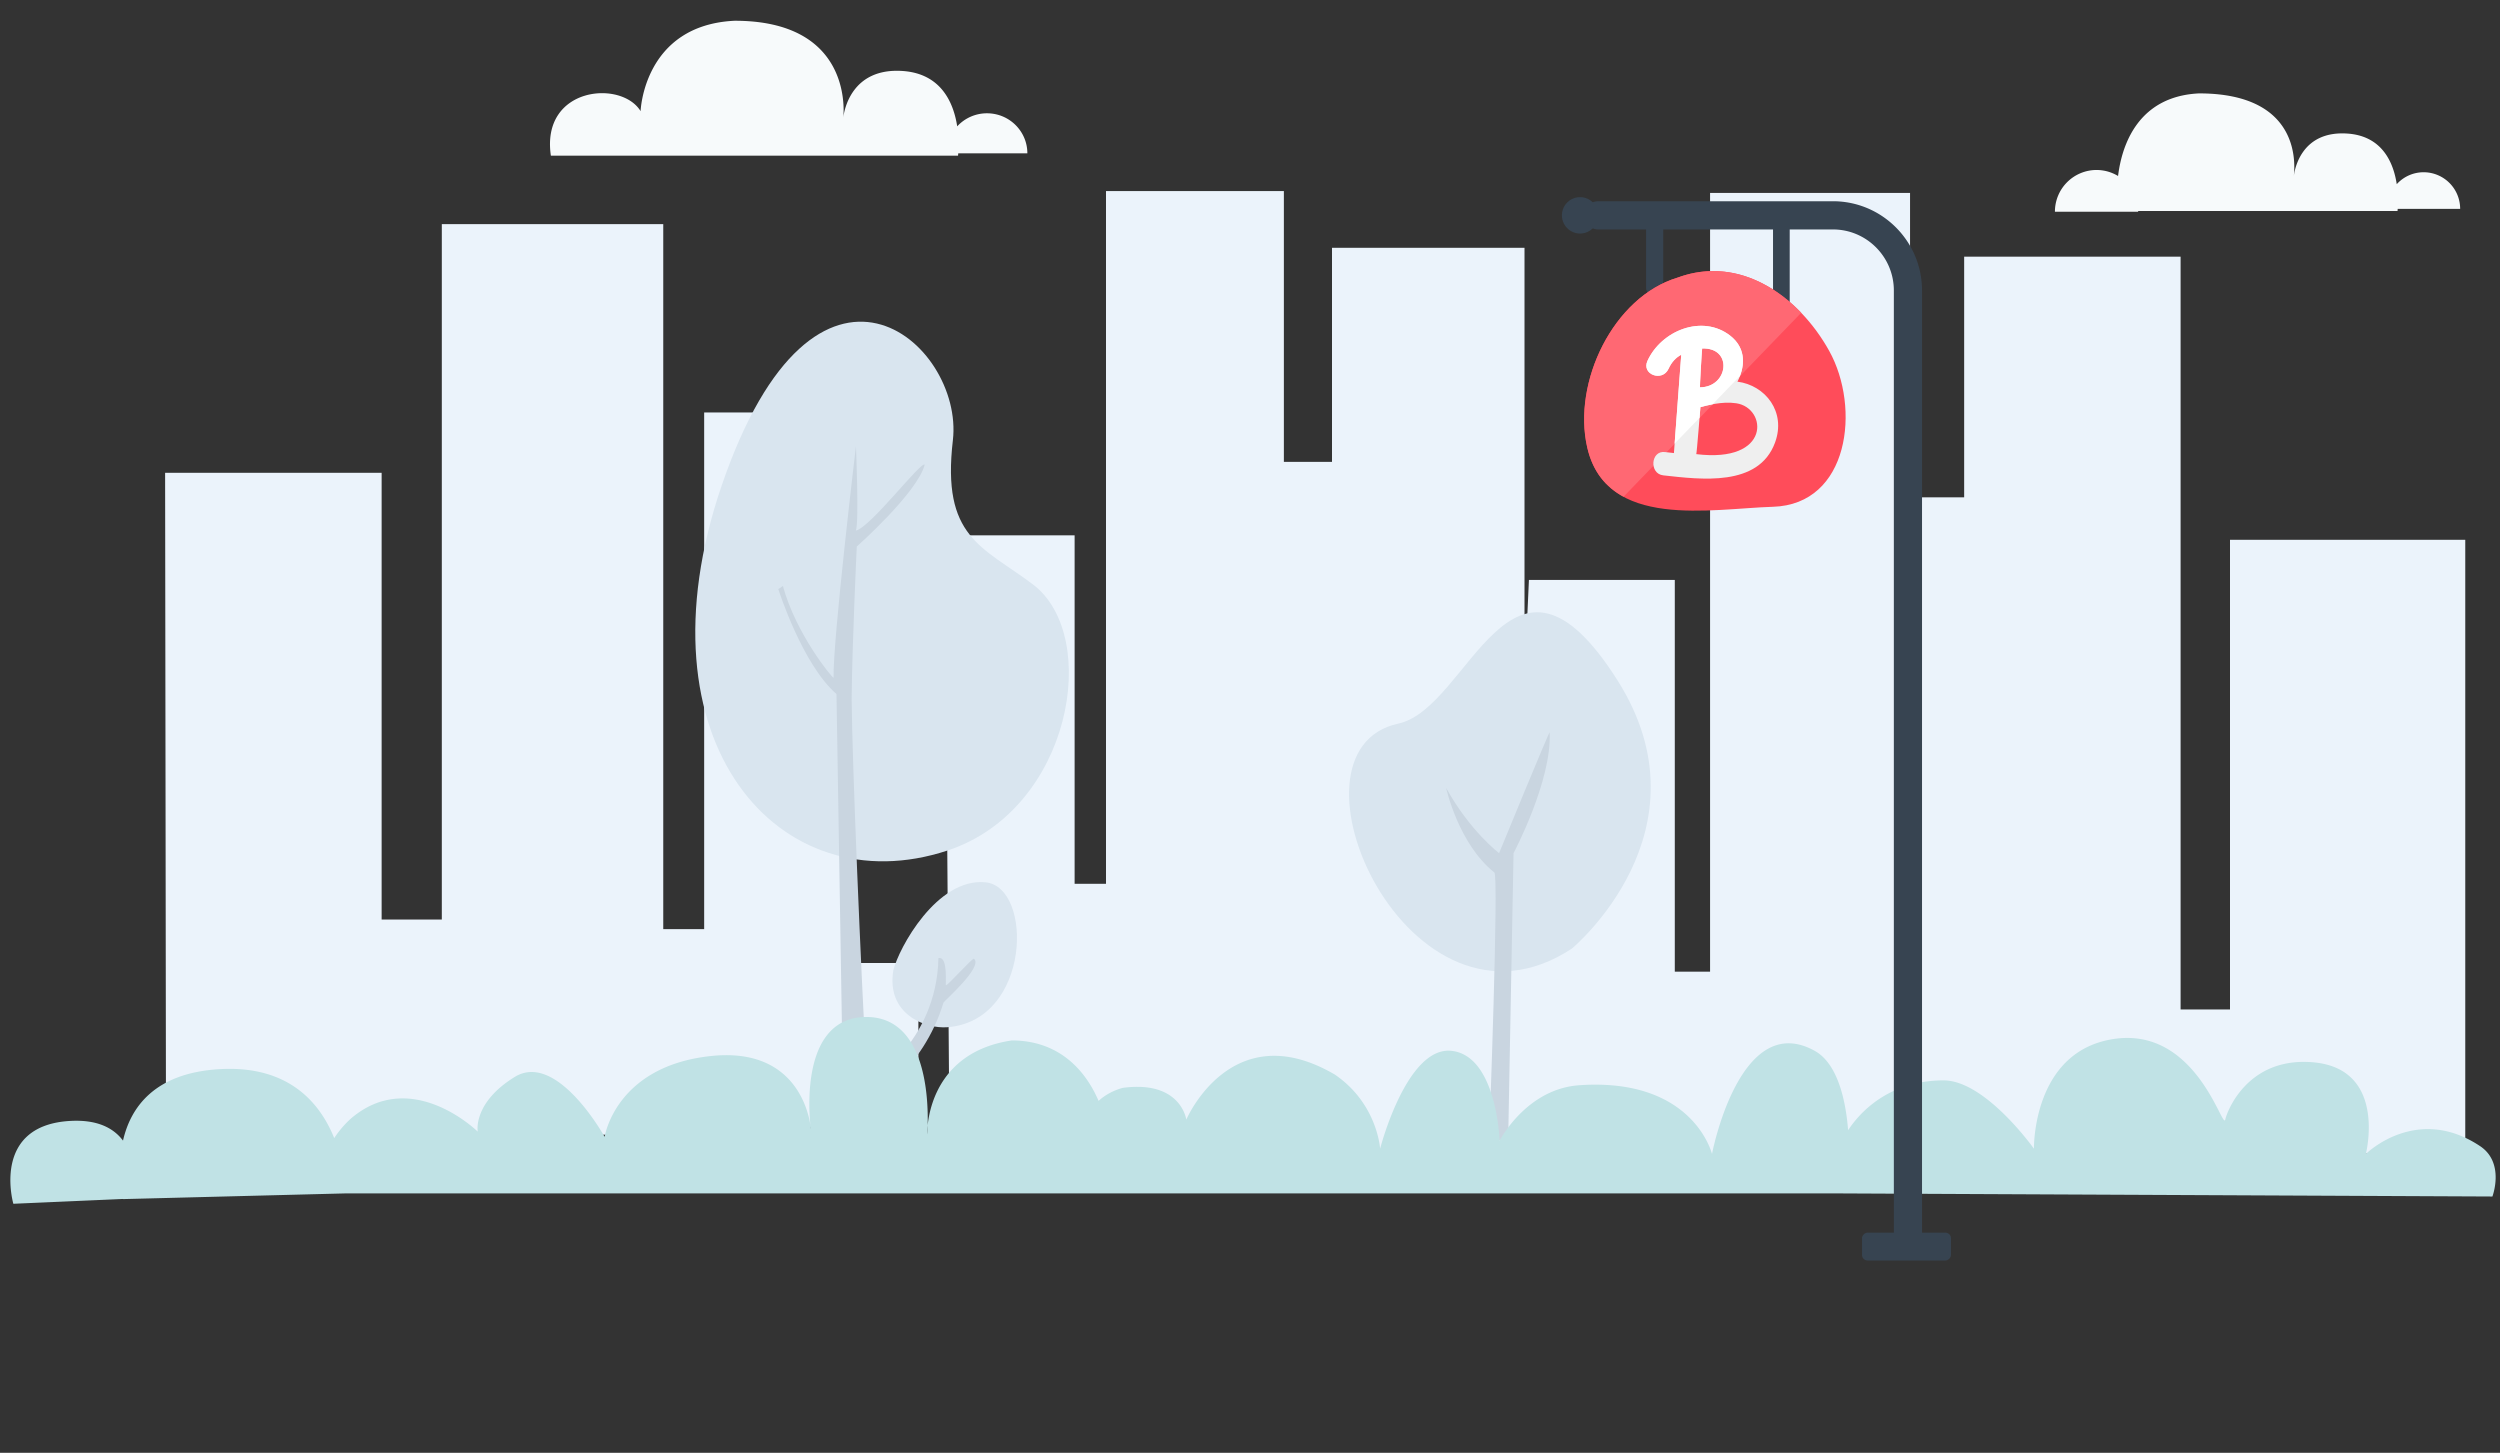 <svg xmlns="http://www.w3.org/2000/svg" width="265" height="154" viewBox="0 0 265 154">
    <rect x="0" y="0" width="265" height="154" fill="#333333" stroke="none"/>
    <g fill="none" fill-rule="evenodd">
        <path fill="#EBF3FB" d="M161.598 123.022V26.264h-20.406v22.694h-5.102V20.256h-18.854V93.68h-3.327V56.746h-13.752l.51 67.085zM97.35 118.968v-16.892h-6.633V43.72H74.642v54.771h-4.337V23.758H46.832v73.71h-6.379V50.12H17.502l.095 71.972z"/>
        <path fill="#EBF3FB" d="M261.318 122.187V57.221H236.38v49.78h-5.237V27.204h-22.942V52.72h-5.736v-32.27h-21.197v82.55h-3.74V61.474h-15.462l-2.786 61.716z"/>
        <path fill="#D9E5EF" d="M76.5 51.466c9.951-29.088 25.709-15.11 24.505-4.8-1.205 10.311 3.079 11.222 8.464 15.266 7.285 5.47 4.127 23.87-9.016 28.218-17.808 5.893-33.27-11.453-23.954-38.684M100.438 108.885c-2.408.189-6.516-1.424-5.743-6.034.567-2.346 4.626-9.822 9.76-9.328 5.09.49 4.84 14.67-4.017 15.362"/>
        <path fill="#C9D5E0" d="M88.359 71.845c-.206-.038-3.997-4.69-5.37-9.73l-.489.327s2.517 7.956 6.167 11.125l.83 50.621 2.783-.07s.153-4.652 0-7.342c-.02-.362 5.501-3.175 7.731-10.502.047-.154 4.257-3.811 3.227-4.648-.15-.122-2.878 2.967-2.983 2.81.023-1.227.057-3.067-.783-2.878-.169 9-7.538 13.494-7.568 12.96-.672-12.059-1.578-33.682-1.63-40.448.052-5.82.544-16.137.544-16.137s6.416-5.692 7.2-8.67c-.333-.478-5.747 6.647-7.302 6.985.36-.766.015-8.948.015-8.948s-2.461 20.573-2.372 24.545z"/>
        <path fill="#F7FAFB" d="M226.645 22.443a4.418 4.418 0 0 0-4.411-4.425 4.418 4.418 0 0 0-4.412 4.425h8.823zM108.9 16.254c0-2.345-1.917-4.245-4.281-4.245a4.281 4.281 0 0 0-3.156 1.384c-.381-2.483-1.685-5.594-5.793-5.869-5.412-.361-6.188 4.18-6.278 4.917.101-1.073.615-10.241-11.517-10.241-9.664.456-9.971 9.584-9.971 9.584-2.039-3.35-10.585-2.586-9.511 4.716h43.16s.01-.09.022-.246h7.325z"/>
        <path fill="#F7FAFB" d="M260.776 22.138a3.875 3.875 0 0 0-3.869-3.88 3.85 3.85 0 0 0-2.852 1.265c-.345-2.27-1.523-5.114-5.235-5.365-4.891-.33-5.593 3.82-5.674 4.495.092-.982.914-8.753-10.049-8.753-8.734.417-9.02 9.726-8.569 12.463h29.608s.01-.082.02-.225h6.62z"/>
        <path fill="#D9E5EF" d="M166.636 100.537s14.966-12.43 4.807-28.44c-11.342-17.877-15.662 2.98-23.223 4.605-13.368 2.873 1.18 35.225 18.416 23.835"/>
        <path fill="#C9D5E0" d="M153.291 83.522s1.276 5.887 5.103 8.958c.51 0-.535 27.833-.535 27.833l1.997 1.057.58-30.937s4.081-7.679 3.826-12.797c0-.256-5.358 12.797-5.358 12.797s-3.062-2.304-5.613-6.91"/>
        <path fill="#C0E2E5" d="M91.836 107.8c6.272 0 6.575 8.543 6.495 11.465l-.002.028.011-.094c.258-2.283 1.607-7.652 8.562-8.857l.347-.056c4.858 0 7.731 2.984 9.2 6.408.656-.6 1.495-1.08 2.543-1.378 6.192-.841 6.755 3.363 6.755 3.363s4.784-11.211 15.76-4.765c4.503 3.083 4.785 7.848 4.785 7.848s2.814-10.931 7.598-10.37c4.701.55 5.055 9.217 5.066 9.521v.007c.114-.217 2.913-5.5 8.444-5.885 12.101-.84 14.072 7.288 14.072 7.288l.015-.08c.241-1.185 3.25-15.092 10.878-10.851 2.342 1.301 3.262 4.99 3.536 8.407 1.83-2.76 5.168-5.278 10.118-5.278 4.44 0 9.579 7.241 9.579 7.241v-.123c.012-1.17.368-10.334 8.521-11.516 8.712-1.264 11.475 9.726 11.757 8.556.281-1.17 2.366-6.12 8.316-6.12 9.084 0 6.586 9.764 6.586 9.764s5.347-5.326 12.102-.841c2.67 1.772 1.315 5.347 1.315 5.347l-69.42-.329H36.656l-23.62.604-.004-.014-11.617.51-.01-.035c-.157-.585-2.067-8.298 6.05-8.747 2.91-.161 4.608.785 5.584 2.087.79-3.47 3.29-7.181 10.276-7.576 7.315-.414 10.62 3.605 12.112 7.31a10.684 10.684 0 0 1 1.762-2.065c6.29-5.392 13.114 1.056 13.44 1.37l.011.012s-.56-3.04 3.924-5.802c4.484-2.763 9.528 6.354 9.528 6.354s1.12-7.459 11.21-8.564c8.751-.959 10.333 5.567 10.598 7.313l.005.036-.007-.074c-.213-2.154-.717-11.145 5.644-11.413l.294-.006zm6.493 11.5c-.052.51-.05.84-.048.916v.016s.028-.31.046-.832l.002-.1zm-12.422.011c.025.237.044.368.044.368s-.008-.128-.04-.352l-.004-.016z"/>
        <g transform="matrix(-1 0 0 1 206.8 20.9)">
            <path fill="#374451" stroke="#374451" stroke-width="1.17" d="M3.65 110.439V9.895c0-4.896 3.972-8.879 8.857-8.879H37.39c.502 0 .908.407.908.911a.91.91 0 0 1-.908.91H12.507c-3.882 0-7.04 3.166-7.04 7.058v100.544c0 .503-1.817.503-1.817 0z"/>
            <rect width="9.425" height="2.951" y="109.762" fill="#374451" rx=".585"/>
            <path fill="#374451" d="M17.976 12.007c-.488 0-.884-.475-.884-1.062V2.446c0-.587.396-1.061.884-1.061s.884.474.884 1.061v8.5c0 .586-.396 1.06-.884 1.06M31.409 10.5a.91.91 0 0 1-.91-.91V2.295a.91.91 0 1 1 1.818 0v7.293a.91.91 0 0 1-.908.911"/>
            <path fill="#FF4C5A" d="M18.88 32.82c-8.102-.238-9.33-10.485-5.974-16.527 3.219-5.796 9.432-10.222 16.074-7.766 6.81 2.047 11.161 11.08 9.581 17.994-2.01 8.796-13.198 6.49-19.681 6.299"/>
            <path fill="#FF6873" d="M15.875 12.245c3.413-3.547 8.133-5.553 13.095-3.718 6.81 2.047 11.16 11.081 9.58 17.994-.594 2.6-1.994 4.225-3.834 5.226l-.042-.023-18.794-19.46-.005-.019z"/>
            <path fill="#EFEFEF" d="M26.372 16.04c.057.505.258 4.125.233 4.119-3.036-.016-3.511-4.248-.233-4.119m-3.624 5.807c1.534-.234 3.186.247 3.809.41 0 0 .392 4.988.439 4.981-7.968.98-7.528-4.892-4.248-5.391m-.116-2.291c-2.961.384-5.186 3.2-3.985 6.46 1.746 4.737 7.88 3.906 11.844 3.472 1.522-.167 1.334-2.666-.183-2.47l-.944.106-.773-10.396c0-.013-.007-.02-.007-.027.556.288 1.025.775 1.349 1.49.657 1.43 2.898.606 2.235-.838-1.477-3.23-5.805-4.949-8.743-2.693-1.832 1.408-1.56 3.425-.793 4.896"/>
            <path fill="#FFF" d="M26.604 20.158c.025.008-.176-3.613-.232-4.118-3.28-.128-2.804 4.103.232 4.118m-3.18-5.497c2.939-2.257 7.266-.538 8.744 2.693.663 1.443-1.579 2.267-2.235.837-.325-.714-.794-1.202-1.35-1.49 0 .007.008.014.008.027.232 3.133.465 6.26.699 9.392l-2.644-2.737-.09-1.125c-.268-.07-.732-.199-1.29-.303l-2.908-3.012c-.527-1.384-.522-3.061 1.067-4.282"/>
            <path fill="#374451" d="M41.235 1.927c0 1.064-.86 1.927-1.923 1.927a1.925 1.925 0 0 1-1.922-1.927C37.39.863 38.25 0 39.312 0c1.063 0 1.923.863 1.923 1.927"/>
        </g>
    </g>
</svg>
